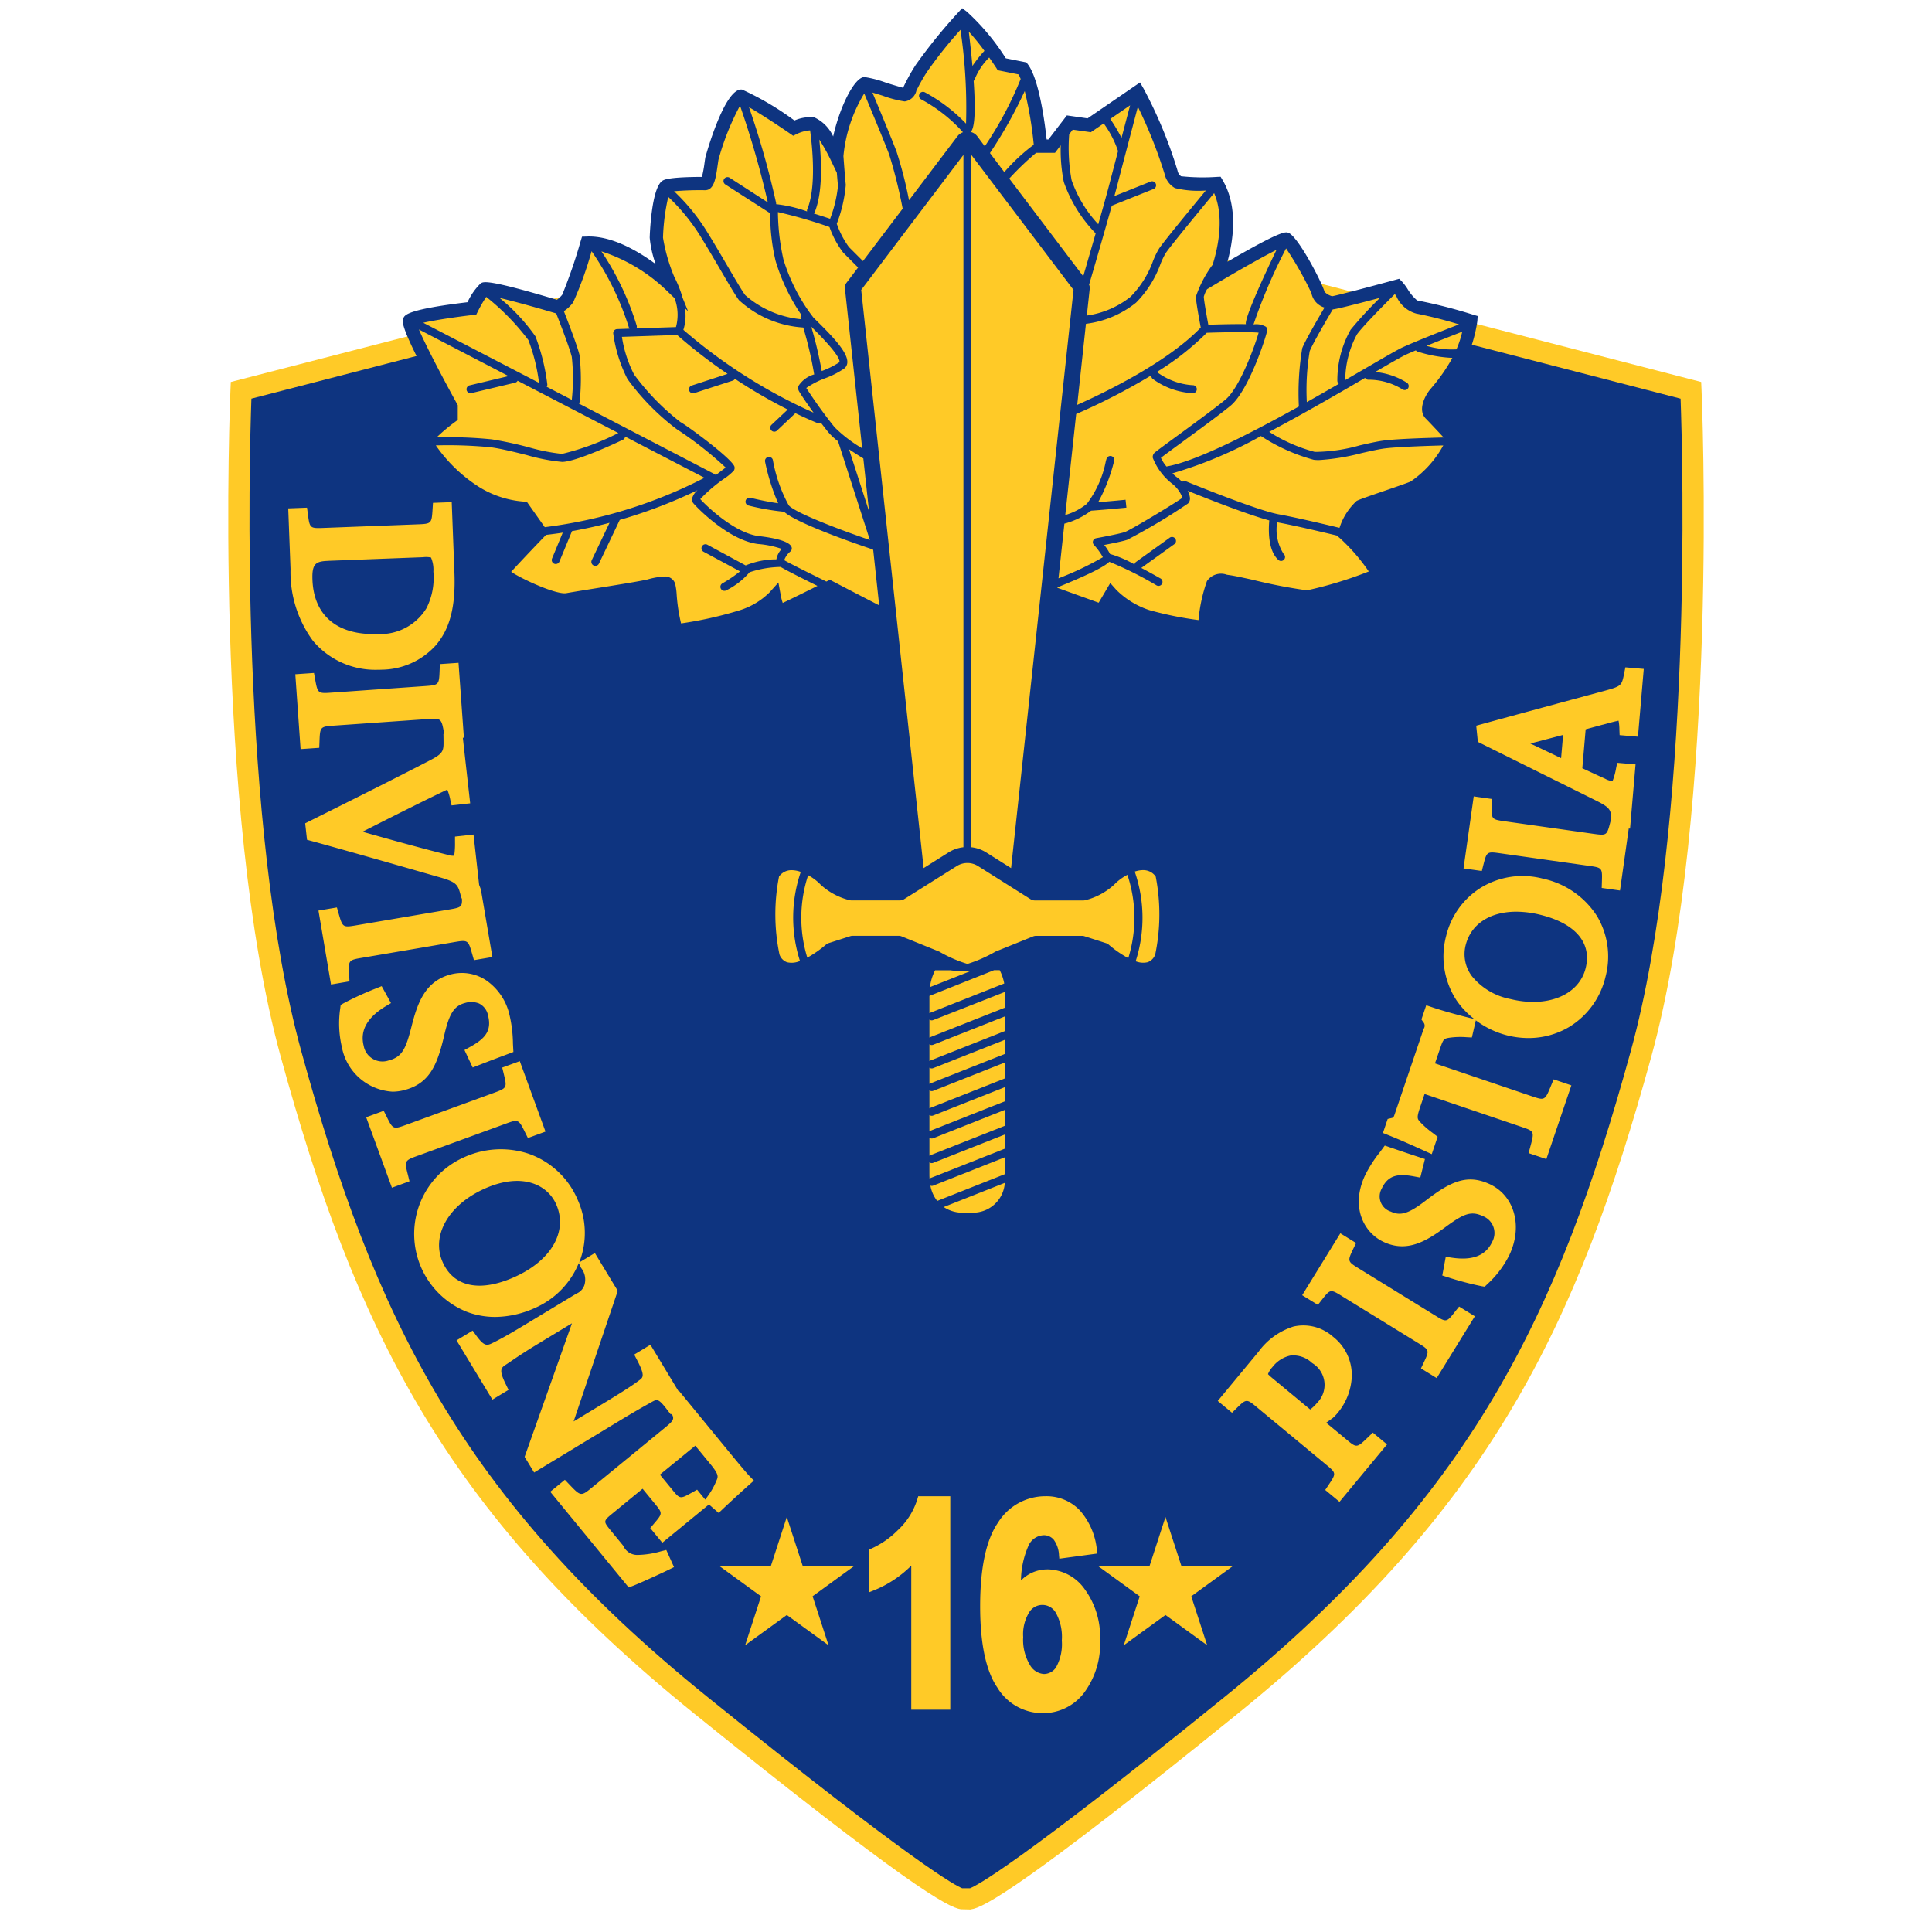 <svg id="axis_tunisia_sniper_1_icon" xmlns="http://www.w3.org/2000/svg" width="150" height="150" viewBox="0 0 150 150">
  <defs>
    <style>
      .cls-1 {
        fill: #0e3480;
      }

      .cls-1, .cls-2 {
        fill-rule: evenodd;
      }

      .cls-2 {
        fill: #ffca27;
      }
    </style>
  </defs>
  <path id="Shape_275_copy" data-name="Shape 275 copy" class="cls-1" d="M71.869,16.572L18.719,30.3S17.265,62.452,22.6,81.839s11.543,34.2,31.826,50.566c19.266,15.549,20.194,15.024,20.194,15.024h0.769s1.05,0.485,20.194-15.024C115.83,116,122.073,101.225,127.4,81.839S131.281,30.3,131.281,30.3L78.131,16.572H71.869Z"/>
  <path id="Shape_275_copy_2" data-name="Shape 275 copy 2" class="cls-2" d="M75.384,148.254l-0.769-.02c-1-.109-4.441-2.055-20.712-15.187C34.367,117.28,27.549,102.963,21.8,82.058c-5.3-19.289-3.92-51.468-3.906-51.791l0.027-.61L71.869,15.746l6.468,0.026,53.742,13.885,0.027,0.61c0.015,0.323,1.4,32.5-3.906,51.791-5.732,20.845-12.546,35.145-32.1,50.988-16.444,13.322-19.777,15.1-20.714,15.193v0.015Zm-0.636-1.631h0Zm0.508,0h0Zm-0.562-.018h0.614c0.462-.177,3.554-1.719,19.751-14.84,19.21-15.563,25.909-29.629,31.55-50.143,4.834-17.579,4.034-46.148,3.872-50.67L78.026,17.4H71.974L19.52,30.95c-0.162,4.519-.962,33.089,3.873,50.67,5.657,20.572,12.36,34.656,31.548,50.142C71.144,144.84,74.226,146.417,74.694,146.6Z"/>
  <path id="Shape_275_copy_3" data-name="Shape 275 copy 3" class="cls-2" d="M111.383,30.623c0.323-.431,2.584-2.8,2.8-5.708,0,0-3.662-1.077-4.2-1.077s-1.185-1.292-1.508-1.616c0,0-4.739,1.293-5.063,1.293a1.363,1.363,0,0,1-1.076-.754c0-.323-2.047-4.093-2.477-4.2s-5.493,2.908-5.493,2.908,1.831-4.308.108-7.216a15.049,15.049,0,0,1-3.016-.108,1.173,1.173,0,0,1-.539-0.754,34.7,34.7,0,0,0-2.585-6.247l-3.77,2.585-1.508-.215-1.4,1.831H80.8S80.364,6.6,79.4,5.313l-1.616-.323a18.53,18.53,0,0,0-3.016-3.662,41.6,41.6,0,0,0-3.231,3.985c-0.969,1.508-.969,2.046-1.293,2.046S67.44,6.5,67.117,6.5s-1.939,2.693-2.154,5.708c0,0-1.184-2.477-1.831-2.585a3.059,3.059,0,0,0-1.508.323,31.229,31.229,0,0,0-4.092-2.477c-0.647-.108-2.154,4.2-2.262,4.847s-0.215,1.939-.538,1.939a14.729,14.729,0,0,0-3.016.215c-0.431.215-.754,3.016-0.754,3.985a17.221,17.221,0,0,0,1.077,3.662s-3.446-3.339-6.462-3.231a42.389,42.389,0,0,1-1.508,4.308,2.4,2.4,0,0,1-.754.646s-5.385-1.616-5.708-1.4a6.769,6.769,0,0,0-.969,1.508s-4.631.538-4.847,0.969,3.231,6.677,3.231,6.677v0.754s-2.046,1.508-1.939,1.939a11.333,11.333,0,0,0,3.877,3.985,8.055,8.055,0,0,0,3.662,1.185l1.292,1.831s-2.693,2.8-2.908,3.123,3.877,2.37,5.062,2.154,5.493-.862,6.354-1.077,1.4-.323,1.508,0,0.215,3.446.754,3.446a28.007,28.007,0,0,0,4.954-1.077,6.12,6.12,0,0,0,2.477-1.508s0.216,1.185.538,1.077,3.77-1.831,3.77-1.831,3.112,1.623,4.562,2.35L71.175,68.21h0.41l-1.709,1.077H66.1a5.03,5.03,0,0,1-1.887-.97c-0.42-.538-2.936-2.477-4.3-0.538a15.121,15.121,0,0,0,0,6.462s0.734,2.8,4.613-.431l1.677-.538h3.564l2.935,1.185a6.985,6.985,0,0,0,1.214.269h-1.67a4.7,4.7,0,0,0-.7,2.464v14.1a3.178,3.178,0,0,0,3.03,3.473H75.63a3.178,3.178,0,0,0,3.03-3.473V77.19a4.7,4.7,0,0,0-.7-2.464h-1.67a6.985,6.985,0,0,0,1.214-.269l2.935-1.185h3.564l1.677,0.538c3.879,3.231,4.613.431,4.613,0.431a15.121,15.121,0,0,0,0-6.462c-1.363-1.939-3.879,0-4.3.538a5.026,5.026,0,0,1-1.887.97H80.336L78.628,68.21h0.41l2.4-22.26,4.093,1.473,0.754-1.292a6.929,6.929,0,0,0,2.8,1.723,31.012,31.012,0,0,0,4.416.861,17.706,17.706,0,0,1,.646-3.339c0.323-.538.969-0.215,1.292-0.215s5.063,1.185,6.032,1.185a39.642,39.642,0,0,0,5.6-1.723,17.818,17.818,0,0,0-2.692-3.231,6.971,6.971,0,0,1,1.185-2.046c0.43-.215,3.769-1.292,4.2-1.508s2.8-2.154,3.015-3.877c0,0-1.4-1.508-1.723-1.831S111.059,31.053,111.383,30.623Z"/>
  <path id="Shape_275_copy_4" data-name="Shape 275 copy 4" class="cls-1" d="M111.959,30.733a10.89,10.89,0,0,0,2.738-5.78l0.031-.416-0.4-.118a39.074,39.074,0,0,0-4.3-1.093h0a3.6,3.6,0,0,1-.748-0.895,4.378,4.378,0,0,0-.433-0.574l-0.212-.212-0.289.079c-2.178.594-4.655,1.243-4.918,1.275a1.277,1.277,0,0,1-.588-0.34c-0.209-.757-2.116-4.416-2.849-4.6-0.2-.05-0.566-0.145-4.69,2.262,0.434-1.584.857-4.252-.376-6.333l-0.157-.265-0.308.013a15.885,15.885,0,0,1-2.763-.053,0.69,0.69,0,0,1-.273-0.437,34.883,34.883,0,0,0-2.629-6.353L88.51,6.4,84.439,9.189l-1.608-.229L81.4,10.828h-0.14C81.121,9.533,80.681,6.167,79.808,5L79.69,4.845l-1.6-.319A17.531,17.531,0,0,0,75.074.915L74.7,0.634l-0.316.346A41.533,41.533,0,0,0,71.1,5.033a14.676,14.676,0,0,0-.869,1.542c-0.04.081-.083,0.169-0.12,0.236-0.292-.073-0.87-0.251-1.28-0.377a8.587,8.587,0,0,0-1.713-.454c-0.776,0-1.923,2.318-2.431,4.614a2.965,2.965,0,0,0-1.469-1.483,3.079,3.079,0,0,0-1.538.244,22.56,22.56,0,0,0-4.063-2.4c-1.36-.2-2.846,5.215-2.855,5.271-0.021.125-.042,0.272-0.064,0.43a9.008,9.008,0,0,1-.2,1.078c-2.5.011-2.887,0.205-3.016,0.27-0.929.464-1.039,4.407-1.039,4.446a8.184,8.184,0,0,0,.463,2.053c-1.344-.993-3.4-2.217-5.351-2.138l-0.368.013-0.108.352a39.786,39.786,0,0,1-1.427,4.149,1.858,1.858,0,0,1-.414.395c-5.406-1.614-5.7-1.415-5.921-1.269A4.809,4.809,0,0,0,36.3,23.464c-4.643.555-4.858,0.986-4.974,1.219-0.133.267-.334,0.669,3.176,7.041v0.362c-2.107,1.588-1.983,2.081-1.923,2.323A11.484,11.484,0,0,0,36.7,38.716a9.089,9.089,0,0,0,3.642,1.238l0.9,1.28c-0.832.868-2.474,2.593-2.671,2.888L38.4,44.5l0.188,0.285c0.47,0.715,4.29,2.516,5.569,2.285,0.43-.078,1.273-0.214,2.212-0.364,1.69-.271,3.606-0.578,4.176-0.72a7.392,7.392,0,0,1,.914-0.187c0.016,0.127.032,0.3,0.052,0.508,0.193,1.948.353,3.142,1.17,3.142a28.119,28.119,0,0,0,5.118-1.1,7.122,7.122,0,0,0,2.039-1.069,1.173,1.173,0,0,0,.436.578,0.642,0.642,0,0,0,.541.06c0.3-.1,2.6-1.239,3.6-1.741,1.062,0.553,2.814,1.463,3.974,2.048l2.15,19.913-0.847.534h-3.5a4.149,4.149,0,0,1-1.49-.731,4.881,4.881,0,0,0-3.3-1.619,2.446,2.446,0,0,0-1.993,1.105,0.605,0.605,0,0,0-.087.18,15.643,15.643,0,0,0-.015,6.75c0,0.015.006,0.03,0.01,0.045a2.214,2.214,0,0,0,1.406,1.484c1.076,0.344,2.457-.166,4.108-1.519l1.472-.472h3.347l1.925,0.777a5.427,5.427,0,0,0-.631,2.521v14.1a3.759,3.759,0,0,0,3.637,4.074h1.056a3.76,3.76,0,0,0,3.629-4.081V77.207a5.442,5.442,0,0,0-.631-2.539l1.925-.777h3.347l1.472,0.472a5.842,5.842,0,0,0,3.42,1.623,2.244,2.244,0,0,0,.688-0.1A2.214,2.214,0,0,0,90.894,74.4c0-.015.007-0.03,0.01-0.045a15.634,15.634,0,0,0-.015-6.75,0.605,0.605,0,0,0-.087-0.18,2.445,2.445,0,0,0-1.993-1.105,4.888,4.888,0,0,0-3.3,1.619,4.151,4.151,0,0,1-1.49.731h-3.5l-0.847-.534,2.315-21.44,3.78,1.361,0.645-1.106a7.491,7.491,0,0,0,2.525,1.4,31.061,31.061,0,0,0,4.508.881l0.515,0.062,0.059-.515a16.305,16.305,0,0,1,.577-3.133c0.036-.061.075-0.091,0.463-0.015,0.146,0.028.275,0.037,0.363,0.05,0.14,0.013.935,0.191,1.638,0.348a34.383,34.383,0,0,0,4.417.837c1.011,0,4.993-1.462,5.781-1.755l0.6-.225-0.351-.54a19.535,19.535,0,0,0-2.5-3.089,6.618,6.618,0,0,1,.794-1.445c0.185-.093,1.212-0.445,2.037-0.728,1.193-.409,1.934-0.666,2.164-0.781,0.437-.218,3.043-2.246,3.3-4.275l0.03-.239-0.164-.176s-1.411-1.519-1.715-1.813a1.477,1.477,0,0,1,.35-0.864C111.829,30.888,111.885,30.821,111.959,30.733Zm-1.2-3.881c1-.409,2.093-0.835,2.769-1.1a7.481,7.481,0,0,1-.451,1.372A6.939,6.939,0,0,1,110.754,26.851Zm-0.773-2.5a32.506,32.506,0,0,1,3.291.835c-1.081.418-3.17,1.237-4.332,1.759-0.424.19-1.5,0.82-3,1.691l-1.5.872a7.583,7.583,0,0,1,.913-3.552c0.478-.659,2.166-2.358,2.938-3.126l0.123,0.18A2.379,2.379,0,0,0,109.981,24.353Zm-6.149,5.253a0.306,0.306,0,0,0,.106.2c-0.78.451-1.615,0.928-2.482,1.416a18.331,18.331,0,0,1,.225-3.956c0.244-.611,1.33-2.467,1.789-3.242,0.356-.034,1.967-0.449,3.668-0.9a31.583,31.583,0,0,0-2.279,2.476A7.989,7.989,0,0,0,103.832,29.607ZM101.82,22.76a1.46,1.46,0,0,0,1.015,1.12c-0.51.863-1.485,2.542-1.729,3.154a21.089,21.089,0,0,0-.264,4.484,0.186,0.186,0,0,0,.016.037c-3.8,2.113-8.005,4.263-10.262,4.659a0.243,0.243,0,0,0-.024.015,3.016,3.016,0,0,1-.439-0.682c0.238-.189.955-0.714,1.651-1.223,1.31-.959,2.941-2.152,3.747-2.816,1.46-1.2,2.859-5.618,2.859-5.893a0.36,0.36,0,0,0-.1-0.241,1.469,1.469,0,0,0-.972-0.184,0.279,0.279,0,0,0,.025-0.06,42.115,42.115,0,0,1,2.508-5.843A25.643,25.643,0,0,1,101.82,22.76ZM84.927,42.3a4.957,4.957,0,0,1,.7.96,23.381,23.381,0,0,1-3.447,1.64l0.459-4.244a5.951,5.951,0,0,0,2.071-1.007c1.2-.083,2.744-0.236,2.744-0.236L87.388,38.8s-1.075.107-2.127,0.19a13.008,13.008,0,0,0,1.192-3.013l0.048-.164a0.31,0.31,0,1,0-.588-0.2c-0.01.031-.029,0.1-0.056,0.19a8.023,8.023,0,0,1-1.474,3.313,4.767,4.767,0,0,1-1.676.869l0.847-7.839a49.5,49.5,0,0,0,5.838-3.008,0.291,0.291,0,0,0,.1.276,5.757,5.757,0,0,0,3.1,1.113,0.31,0.31,0,1,0,0-.619,5.207,5.207,0,0,1-2.72-.986,0.275,0.275,0,0,0-.084-0.023,20.881,20.881,0,0,0,3.905-3.061c1.628-.056,3.4-0.07,4.027-0.009-0.275.983-1.465,4.283-2.578,5.2-0.793.652-2.415,1.84-3.719,2.794-1.218.891-1.687,1.238-1.8,1.345a0.45,0.45,0,0,0-.122.375,4.72,4.72,0,0,0,1.541,2.041,2.494,2.494,0,0,1,.763,1.055c-0.27.245-4.039,2.525-4.486,2.674-0.38.127-1.73,0.385-2.219,0.474A0.31,0.31,0,0,0,84.927,42.3ZM84.311,25.141A7.729,7.729,0,0,0,88.2,23.5a8.218,8.218,0,0,0,1.891-2.981,5.823,5.823,0,0,1,.416-0.869c0.372-.557,2.754-3.445,3.758-4.656,0.839,1.94.251,4.408-.126,5.588a0.3,0.3,0,0,0-.029.02,9.085,9.085,0,0,0-1.262,2.431c0,0.367.279,1.875,0.378,2.4-2.6,2.71-7.488,5.066-9.591,6ZM99.106,19.4c-0.852,1.775-2.384,5.055-2.384,5.727a0.277,0.277,0,0,0,.017.042c-0.649-.011-1.579,0-2.926.043-0.152-.808-0.349-1.939-0.349-2.179a2.389,2.389,0,0,1,.253-0.58l0.913-.544C96.272,20.933,98.081,19.913,99.106,19.4Zm-8.692-5.911a1.67,1.67,0,0,0,.813,1.115,7.75,7.75,0,0,0,2.395.187c-1.086,1.312-3.261,3.953-3.633,4.51a6.223,6.223,0,0,0-.471.971,7.591,7.591,0,0,1-1.745,2.772A7,7,0,0,1,84.38,24.5l0.227-2.1a0.6,0.6,0,0,0-.057-0.308c0-.009.012-0.012,0.015-0.021,0.013-.044,1.055-3.59,1.754-6.1h0l3.231-1.293a0.31,0.31,0,1,0-.23-0.575l-2.8,1.119c0.085-.309.161-0.595,0.223-0.834,0.4-1.552,1.183-4.512,1.6-6.1A36.256,36.256,0,0,1,90.414,13.491Zm-3.34-2.785A13.561,13.561,0,0,0,86.2,9.234l1.541-1.057C87.563,8.851,87.322,9.763,87.073,10.706Zm-2.382-.438,1-.683a7.827,7.827,0,0,1,1.1,2.111,0.257,0.257,0,0,0,.015.025c-0.249.947-.486,1.854-0.656,2.507-0.2.771-.534,1.966-0.882,3.185A9.624,9.624,0,0,1,83.2,13.994a13.86,13.86,0,0,1-.189-3.568l0.275-.36ZM81.912,11.86l0.443-.579a12.539,12.539,0,0,0,.239,2.851,10.885,10.885,0,0,0,2.473,3.988c-0.4,1.379-.774,2.677-0.965,3.33l-5.743-7.586a21.9,21.9,0,0,1,2.085-2h1.468Zm-5.052.022a35.715,35.715,0,0,0,2.7-4.813,29.406,29.406,0,0,1,.7,4.167,14.329,14.329,0,0,0-2.286,2.126Zm0.6-6.43,1.62,0.324a3.387,3.387,0,0,1,.164.357,27.791,27.791,0,0,1-2.785,5.224l-0.6-.8a0.926,0.926,0,0,0-.486-0.311c0.2-.224.429-0.984,0.221-3.967a0.3,0.3,0,0,0,.093-0.155A5,5,0,0,1,76.8,4.463c0.325,0.462.54,0.8,0.546,0.8Zm-1.033-1.5A9.487,9.487,0,0,0,75.5,5.12c-0.07-.77-0.162-1.652-0.284-2.666A17.839,17.839,0,0,1,76.431,3.951Zm-6.19,3.924a1.088,1.088,0,0,0,.913-0.841,13.878,13.878,0,0,1,.813-1.442,33.834,33.834,0,0,1,2.607-3.275,40.849,40.849,0,0,1,.433,7.28,12.86,12.86,0,0,0-3.19-2.429,0.309,0.309,0,0,0-.3.542,12.1,12.1,0,0,1,3.048,2.332,0.984,0.984,0,0,0,.211.221,0.929,0.929,0,0,0-.424.3l-3.772,4.982a32.125,32.125,0,0,0-.966-3.769c-0.35-.932-1.347-3.329-1.875-4.591,0.262,0.077.55,0.166,0.787,0.239A8.583,8.583,0,0,0,70.241,7.875ZM67.1,7.257c0.5,1.2,1.573,3.769,1.935,4.735a37.663,37.663,0,0,1,1.036,4.15,0.255,0.255,0,0,0,.025.042L67,20.27l-1.094-1.094a7,7,0,0,1-.939-1.805,10.943,10.943,0,0,0,.7-3.018c-0.049-.439-0.128-1.485-0.183-2.232A11.356,11.356,0,0,1,67.1,7.257ZM67.473,39.7l-1.554-4.818c0.407,0.276.807,0.526,1.11,0.711ZM64.8,33.173a36.452,36.452,0,0,1-2.2-3.049,6.629,6.629,0,0,1,1.48-.762,6.608,6.608,0,0,0,1.491-.768,0.639,0.639,0,0,0,.217-0.475C65.811,27.339,64.62,26.1,63.4,24.9l-0.237-.233a14.113,14.113,0,0,1-2.338-4.527,17.651,17.651,0,0,1-.428-3.674A36.87,36.87,0,0,1,64.4,17.624a7.214,7.214,0,0,0,1.068,1.99l1.154,1.155-0.9,1.187a0.617,0.617,0,0,0-.122.44l1.34,12.412A10.6,10.6,0,0,1,64.8,33.173Zm-1-4.363a32.613,32.613,0,0,0-.813-3.445c2.154,2.12,2.243,2.638,2.179,2.764a6.7,6.7,0,0,1-1.327.665Zm0.7-16.381,0.472,0.986c0.033,0.408.065,0.782,0.09,1.006a9.91,9.91,0,0,1-.612,2.564c-0.472-.156-0.888-0.29-1.262-0.407a0.285,0.285,0,0,0,.043-0.05c0.678-1.582.543-4.155,0.379-5.691A14.146,14.146,0,0,1,64.5,12.428Zm-2.915-1.888,0.271-.135a2.816,2.816,0,0,1,1.04-.284c0.163,1.183.513,4.418-.235,6.162a0.287,0.287,0,0,0,0,.132,10.406,10.406,0,0,0-2.412-.566,0.278,0.278,0,0,0,.014-0.066,66.877,66.877,0,0,0-2.109-7.458c0.8,0.457,2.074,1.282,3.181,2.043Zm-6.852,4.227c0.711,0,.839-0.911.988-1.966,0.021-.148.041-0.287,0.06-0.4a19.737,19.737,0,0,1,1.674-4.2,71.379,71.379,0,0,1,2.159,7.514L56.649,13.8a0.309,0.309,0,1,0-.335.52L59.707,16.5a0.277,0.277,0,0,0,.091.027,15.623,15.623,0,0,0,.419,3.731,15.217,15.217,0,0,0,2.007,4.2,0.293,0.293,0,0,0-.062.265l0.017,0.06a7.664,7.664,0,0,1-4.319-1.867c-0.25-.334-0.77-1.222-1.371-2.251-0.527-.9-1.123-1.919-1.684-2.817a15.625,15.625,0,0,0-2.472-3A23.6,23.6,0,0,1,54.732,14.768Zm-2.847.521a15.232,15.232,0,0,1,2.4,2.9c0.558,0.893,1.151,1.906,1.674,2.8,0.636,1.088,1.139,1.947,1.41,2.31a8.1,8.1,0,0,0,4.994,2.129,29.266,29.266,0,0,1,.842,3.605,0.242,0.242,0,0,0,.017.034,2.153,2.153,0,0,0-1.228.895,0.5,0.5,0,0,0,.04.412c0.186,0.326.641,0.989,1.13,1.665a40.936,40.936,0,0,1-10.109-6.43,3.51,3.51,0,0,0,.117-1.684l0.247,0.238L53,23.132a8.72,8.72,0,0,0-.654-1.647,13.515,13.515,0,0,1-.871-3.033A16.2,16.2,0,0,1,51.884,15.288Zm-0.2,7.2,0.687,0.664a3.653,3.653,0,0,1,.109,2.243l-3.073.1a0.3,0.3,0,0,0,.026-0.206,21.665,21.665,0,0,0-2.742-5.773A13.055,13.055,0,0,1,51.68,22.485Zm-7.2,1.015a27.7,27.7,0,0,0,1.445-4,21.826,21.826,0,0,1,2.906,5.955,0.272,0.272,0,0,0,.04.06l-0.964.033a0.311,0.311,0,0,0-.3.354,11.041,11.041,0,0,0,1.1,3.516,18.389,18.389,0,0,0,3.837,3.906,28.207,28.207,0,0,1,3.789,2.972c-0.131.105-.328,0.254-0.509,0.39l-0.257.2a0.3,0.3,0,0,0-.076-0.07L44.94,31.331A0.287,0.287,0,0,0,45,31.217a16.567,16.567,0,0,0-.008-3.658c-0.189-.757-0.886-2.564-1.214-3.4A2.8,2.8,0,0,0,44.482,23.5Zm-2.909,2.621a14.99,14.99,0,0,0-2.788-2.993c1.092,0.256,2.807.73,4.382,1.2l0.012,0c0.314,0.8,1.027,2.645,1.21,3.374a15.4,15.4,0,0,1,0,3.336l-1.947-1.011a0.3,0.3,0,0,0,.048-0.178A15.689,15.689,0,0,0,41.573,26.122ZM36.7,24.458l0.277-.032,0.124-.249a10.1,10.1,0,0,1,.65-1.126,18.521,18.521,0,0,1,3.27,3.349,14.056,14.056,0,0,1,.828,3.326L32.861,25.06C33.762,24.857,35.319,24.618,36.7,24.458Zm-1.369,8.3,0.21-.155V31.459l-0.064-.117c-1.2-2.177-2.455-4.6-2.953-5.761L39.485,29.2l-3.027.72a0.31,0.31,0,0,0,.071.611A0.3,0.3,0,0,0,36.6,30.52l3.393-.808a0.3,0.3,0,0,0,.194-0.151l7.82,4.06a19.54,19.54,0,0,1-4.37,1.619,14.952,14.952,0,0,1-2.607-.517,28.936,28.936,0,0,0-2.843-.611,33.762,33.762,0,0,0-4.284-.156A13.984,13.984,0,0,1,35.328,32.761ZM40.89,38.94l-0.265,0a7.677,7.677,0,0,1-3.405-1.115,11.767,11.767,0,0,1-3.383-3.244,34.4,34.4,0,0,1,4.268.147c0.812,0.111,1.811.359,2.778,0.6a14.65,14.65,0,0,0,2.756.535c1.089,0,4.368-1.55,4.738-1.727a0.292,0.292,0,0,0,.155-0.24l6.163,3.2a37.063,37.063,0,0,1-12.4,3.833Zm19.881,7.871a3.951,3.951,0,0,1-.146-0.556l-0.191-1.029-0.7.778a5.7,5.7,0,0,1-2.256,1.362,30.306,30.306,0,0,1-4.6,1.036,13.45,13.45,0,0,1-.339-2.2,5.025,5.025,0,0,0-.121-0.881,0.812,0.812,0,0,0-.878-0.557,5.538,5.538,0,0,0-1.245.219c-0.526.131-2.5,0.448-4.088,0.7-0.948.152-1.8,0.289-2.233,0.367-0.766.139-3.418-1.07-4.288-1.654,0.528-.587,1.728-1.853,2.6-2.757l0.105-.11c0.437-.053.874-0.108,1.3-0.175l-0.823,1.99a0.31,0.31,0,1,0,.572.236l0.969-2.343s0,0,0,0c1.02-.184,2-0.4,2.916-0.647l-1.382,2.9a0.31,0.31,0,0,0,.147.413,0.316,0.316,0,0,0,.133.03,0.31,0.31,0,0,0,.28-0.176l1.615-3.393s0,0,0,0a38.338,38.338,0,0,0,6.042-2.31,1.33,1.33,0,0,0-.433.668,0.439,0.439,0,0,0,.09.331c0.3,0.375,2.8,2.924,5.052,3.184a7.45,7.45,0,0,1,1.827.378,1.574,1.574,0,0,0-.417.811,6.264,6.264,0,0,0-2.384.473l-2.962-1.6a0.31,0.31,0,1,0-.294.545l2.816,1.516a9.993,9.993,0,0,1-1.37.932,0.31,0.31,0,0,0,.156.578,0.307,0.307,0,0,0,.155-0.041,5.711,5.711,0,0,0,1.8-1.4,8.007,8.007,0,0,1,2.412-.413c0.381,0.232,1.555.826,2.858,1.472C62.359,46.045,61.278,46.574,60.771,46.811Zm3.893-1.675-0.234-.122-0.236.118-0.037.018c-1.664-.819-3.075-1.527-3.262-1.656,0,0,0-.009-0.006-0.012a1.59,1.59,0,0,1,.486-0.675,0.31,0.31,0,0,0,.079-0.344c-0.1-.262-0.626-0.621-2.514-0.838s-4.095-2.347-4.571-2.876a11.817,11.817,0,0,1,1.831-1.57,4.141,4.141,0,0,0,.782-0.649,0.405,0.405,0,0,0,.044-0.29c-0.162-.611-3.729-3.234-4.2-3.471a18.749,18.749,0,0,1-3.593-3.687,9.458,9.458,0,0,1-.947-2.928l4.288-.145a39.252,39.252,0,0,0,3.914,3.019l-2.765.9a0.31,0.31,0,1,0,.191.589l2.989-.969a0.3,0.3,0,0,0,.157-0.134,40.357,40.357,0,0,0,4.1,2.383L59.9,32.983a0.309,0.309,0,1,0,.426.449l1.428-1.352c0.558,0.267,1.126.527,1.715,0.768a0.312,0.312,0,0,0,.118.023,0.307,0.307,0,0,0,.151-0.046c0.21,0.277.41,0.534,0.578,0.74a5.062,5.062,0,0,0,.753.7s0,0.005,0,.008l2.468,7.652c-2.329-.791-5.832-2.125-6.3-2.693a11.5,11.5,0,0,1-1.228-3.5,0.31,0.31,0,1,0-.607.125,16.14,16.14,0,0,0,1.014,3.214c-0.918-.118-2.155-0.423-2.17-0.427a0.31,0.31,0,0,0-.15.6,18.592,18.592,0,0,0,2.776.487c1.054,0.959,6.208,2.7,6.814,2.9a0.315,0.315,0,0,0,.08.013L67.8,42.731,68.261,47C67.159,46.433,65.723,45.688,64.664,45.135Zm2.2-22.628L74.8,12.027V65.779a2.754,2.754,0,0,0-1.16.406L71.71,67.4ZM62.11,74.61a1.594,1.594,0,0,1-1,.1,0.968,0.968,0,0,1-.592-0.609,15.248,15.248,0,0,1-.034-6.046,1.176,1.176,0,0,1,.947-0.495,2.083,2.083,0,0,1,.741.135A10.992,10.992,0,0,0,62.11,74.61ZM75.63,94.151H74.591a2.624,2.624,0,0,1-1.322-.437l4.744-1.878A2.477,2.477,0,0,1,75.63,94.151Zm2.423-3-0.011,0-5.278,2.089a2.7,2.7,0,0,1-.527-1.188,0.3,0.3,0,0,0,.217,0l5.6-2.216v1.314Zm0-1.979-0.011,0-5.816,2.3a0.286,0.286,0,0,0-.058.03c0-.074-0.008-0.149-0.009-0.227V90.243a0.312,0.312,0,0,0,.18.06,0.3,0.3,0,0,0,.114-0.022l5.6-2.216v1.112Zm0-1.777-0.011,0-5.816,2.3a0.3,0.3,0,0,0-.066.037v-1.4a0.3,0.3,0,0,0,.294.038l5.6-2.216V87.4Zm0-1.9-0.011,0-5.816,2.3a0.309,0.309,0,0,0-.066.037V86.568a0.3,0.3,0,0,0,.294.038l5.6-2.216V85.5Zm0-1.777-0.011,0-5.816,2.3a0.309,0.309,0,0,0-.066.037v-1.4a0.312,0.312,0,0,0,.18.059,0.3,0.3,0,0,0,.114-0.022l5.6-2.216v1.234Zm0-1.9-0.011,0-5.816,2.3a0.3,0.3,0,0,0-.066.037V82.893a0.311,0.311,0,0,0,.18.059,0.3,0.3,0,0,0,.114-0.022l5.6-2.216v1.112Zm0-1.777-0.011,0-5.816,2.3a0.3,0.3,0,0,0-.066.037V81.075a0.3,0.3,0,0,0,.294.038l5.6-2.216v1.153Zm0-1.817-0.011,0-5.816,2.3a0.314,0.314,0,0,0-.066.037v-1.4a0.31,0.31,0,0,0,.18.059,0.3,0.3,0,0,0,.114-0.022L78.048,77c0.006,0.114.005,0.184,0.005,0.19v1.042Zm-0.874-2.9h0.438a3.783,3.783,0,0,1,.351,1.032l-5.742,2.273a0.306,0.306,0,0,0-.066.038V77.318l0.012,0ZM72.2,76.639a3.988,3.988,0,0,1,.4-1.305h1.2a6.629,6.629,0,0,0,.9.066h0.633Zm16.543-9.083h0.037a1.177,1.177,0,0,1,.947.495,15.261,15.261,0,0,1-.034,6.044,0.968,0.968,0,0,1-.592.611,1.544,1.544,0,0,1-.929-0.074A10.983,10.983,0,0,0,88.1,67.67,2.077,2.077,0,0,1,88.742,67.556Zm-8.736,2.255a0.616,0.616,0,0,0,.33.1H84.11a0.619,0.619,0,0,0,.174-0.025,5.183,5.183,0,0,0,2.2-1.183,3.94,3.94,0,0,1,1.047-.781,10.539,10.539,0,0,1,.067,6.469,8.674,8.674,0,0,1-1.521-1.051,0.619,0.619,0,0,0-.207-0.114l-1.677-.538a0.62,0.62,0,0,0-.19-0.029H80.441a0.623,0.623,0,0,0-.232.045l-2.918,1.178a10.714,10.714,0,0,1-2.178.958,10.255,10.255,0,0,1-2.194-.959L70,72.7a0.623,0.623,0,0,0-.232-0.045H66.207a0.62,0.62,0,0,0-.189.029l-1.677.538a0.619,0.619,0,0,0-.207.114,8.94,8.94,0,0,1-1.456,1.017,10.539,10.539,0,0,1,.066-6.4,3.889,3.889,0,0,1,.983.746,5.183,5.183,0,0,0,2.2,1.183,0.619,0.619,0,0,0,.174.025h3.774a0.616,0.616,0,0,0,.33-0.1L74.3,67.232h0a1.541,1.541,0,0,1,1.618,0ZM78.5,67.4l-1.926-1.214a2.752,2.752,0,0,0-1.16-.406V12.027l7.934,10.481Zm27.771-23.031a30.707,30.707,0,0,1-4.8,1.463,40.779,40.779,0,0,1-4.192-.812c-1.793-.4-1.741-0.346-2.026-0.4a1.323,1.323,0,0,0-1.548.5,12.2,12.2,0,0,0-.653,3.024,27.466,27.466,0,0,1-3.813-.774,6.488,6.488,0,0,1-2.573-1.579L86.2,45.267,85.3,46.793,82.1,45.638l0-.038c2.741-1.11,3.71-1.667,4.025-1.984a27.319,27.319,0,0,1,3.644,1.816,0.31,0.31,0,1,0,.3-0.539c-0.561-.318-1.04-0.58-1.461-0.8l2.54-1.826a0.31,0.31,0,1,0-.361-0.5l-2.585,1.858a0.307,0.307,0,0,0-.121.195,8.766,8.766,0,0,0-1.9-.81,3.943,3.943,0,0,0-.451-0.7c0.571-.11,1.451-0.287,1.784-0.4a46.473,46.473,0,0,0,4.725-2.821,0.559,0.559,0,0,0,.145-0.473,1.655,1.655,0,0,0-.171-0.511c1.146,0.465,4.52,1.81,6.335,2.3-0.063.674-.123,2.313,0.695,3.057a0.31,0.31,0,1,0,.417-0.458,3.468,3.468,0,0,1-.5-2.454c1.333,0.243,3.6.78,4.622,1.026l0.267,0.223A14.947,14.947,0,0,1,106.273,44.368Zm3.264-6.991c-0.185.093-1.212,0.445-2.037,0.728-1.193.409-1.934,0.665-2.164,0.781A4.867,4.867,0,0,0,104,40.98c-0.988-.238-3.35-0.8-4.729-1.05-0.092-.017-0.2-0.041-0.31-0.068-0.01,0-.015-0.013-0.025-0.015s-0.012.006-.019,0.005c-2.011-.5-6.8-2.467-6.854-2.489a0.291,0.291,0,0,0-.291.055,2.072,2.072,0,0,0-.382-0.35,2.506,2.506,0,0,1-.361-0.318,33.144,33.144,0,0,0,6.878-2.9c0.006,0,.006.014,0.013,0.018A14.424,14.424,0,0,0,102,35.7a3.428,3.428,0,0,0,.4.021,17.085,17.085,0,0,0,3.309-.541c0.709-.161,1.379-0.312,1.857-0.369,1.022-.12,3.4-0.2,4.488-0.226A8.077,8.077,0,0,1,109.537,37.377ZM110.7,32.5c0.221,0.222.952,1,1.383,1.466-1.081.029-3.508,0.1-4.582,0.231-0.51.06-1.2,0.215-1.921,0.38a13,13,0,0,1-3.5.509,12.47,12.47,0,0,1-3.539-1.556c2.64-1.394,5.34-2.962,7.446-4.191a0.292,0.292,0,0,0,.274.144,4.944,4.944,0,0,1,2.642.758,0.31,0.31,0,0,0,.337-0.52,5.512,5.512,0,0,0-2.473-.838c1.178-.687,2.085-1.211,2.431-1.366,0.214-.1.461-0.2,0.728-0.316a0.278,0.278,0,0,0,.1.085,10.208,10.208,0,0,0,2.711.5h0.026a13.6,13.6,0,0,1-1.59,2.29c-0.089.107-.156,0.188-0.2,0.242C110.579,30.835,110.081,31.882,110.7,32.5Z"/>
  <path class="cls-2" d="M71.237,116.348a5.477,5.477,0,0,1-1.525,2.449,6.9,6.9,0,0,1-2.071,1.44l-0.158.063v3.321l0.343-.137a8.757,8.757,0,0,0,2.924-1.927v11.181h3.029V116.169H71.29Zm10.081,5.5a2.848,2.848,0,0,0-2.05.859,6.863,6.863,0,0,1,.609-2.757,1.352,1.352,0,0,1,1.143-.756,0.988,0.988,0,0,1,.792.35,2.187,2.187,0,0,1,.408,1.214l0.025,0.258,2.954-.4-0.035-.249a5.439,5.439,0,0,0-1.323-3.1,3.568,3.568,0,0,0-2.669-1.1,4.322,4.322,0,0,0-3.689,2.051c-0.919,1.332-1.385,3.514-1.385,6.484,0,2.9.448,5.022,1.331,6.314a4.1,4.1,0,0,0,3.491,1.992,3.989,3.989,0,0,0,3.246-1.578,6.388,6.388,0,0,0,1.243-4.1,6.274,6.274,0,0,0-1.182-3.93A3.6,3.6,0,0,0,81.318,121.845Zm0.7,7.563a1.146,1.146,0,0,1-.966.559,1.353,1.353,0,0,1-1.091-.707,3.781,3.781,0,0,1-.522-2.165,3.253,3.253,0,0,1,.456-1.9,1.2,1.2,0,0,1,2.085.028,3.877,3.877,0,0,1,.459,2.145A3.7,3.7,0,0,1,82.014,129.408ZM29.333,52c0.1,0,.207,0,0.313-0.006a5.738,5.738,0,0,0,4.147-1.845c1.131-1.283,1.59-3.029,1.489-5.663l-0.21-5.5-1.455.055-0.029.451c-0.075,1.175-.075,1.175-1.221,1.219l-7.178.274c-1.14.044-1.139,0.043-1.291-1.118l-0.06-.452-1.459.055,0.179,4.709a9,9,0,0,0,1.736,5.568A6.315,6.315,0,0,0,29.333,52Zm-3.9-8.457,7.411-.283a2.01,2.01,0,0,1,.618.022,2.372,2.372,0,0,1,.186,1.1,5.213,5.213,0,0,1-.539,2.842,4.2,4.2,0,0,1-3.821,2c-3.094.1-4.922-1.416-5.029-4.208C24.211,43.79,24.5,43.583,25.431,43.547Zm1.679,32.2c-0.072-1.2-.072-1.2,1.049-1.388l7.045-1.2c1.139-.192,1.139-0.194,1.467.96l0.123,0.432,1.433-.243-0.894-5.249L37.2,68.7l-0.436-3.908-1.438.161,0,0.443a5.9,5.9,0,0,1-.064,1.043,1.36,1.36,0,0,1-.546-0.081c-1.655-.415-3.813-1-6.57-1.781,2.5-1.274,5.235-2.636,6.38-3.177a2.079,2.079,0,0,1,.2-0.092,3.741,3.741,0,0,1,.234.786l0.1,0.438,1.444-.162-0.569-5.089,0.082-.006L35.6,51.46l-1.449.1-0.017.448c-0.046,1.181-.046,1.181-1.2,1.263l-7.13.5c-1.136.082-1.135,0.08-1.347-1.083l-0.08-.44-1.449.1,0.41,5.812,1.448-.1,0.018-.448c0.045-1.2.045-1.2,1.18-1.279l7.13-.5c1.152-.08,1.152-0.081,1.366,1.1l0.01,0.054-0.061.007,0.006,0.453c0.011,0.861.014,1.041-1.128,1.624-2.461,1.279-6.263,3.181-9.3,4.695l-0.313.156L23.836,65.2l0.328,0.089c1.889,0.513,6.409,1.8,8.677,2.453l1.138,0.325c1.532,0.423,1.576.6,1.818,1.569l0.07,0.163c0.019,0.643-.092.662-1.095,0.832l-7.045,1.2c-1.122.191-1.122,0.191-1.446-.946l-0.123-.431-1.432.243L25.7,76.436l1.433-.245Zm4.247,8.9c1.932-.5,2.571-1.83,3.135-4.279,0.392-1.7.773-2.28,1.633-2.5a1.635,1.635,0,0,1,1.066.046,1.3,1.3,0,0,1,.7.938c0.313,1.221-.283,1.822-1.42,2.447l-0.412.227L36.7,82.881l0.434-.17c0.825-.323,1.413-0.543,1.913-0.731l0.813-.306-0.034-.628a10.27,10.27,0,0,0-.263-2.22,4.461,4.461,0,0,0-1.819-2.717,3.4,3.4,0,0,0-2.728-.462c-2.021.518-2.611,2.239-3.08,4.107-0.441,1.736-.744,2.32-1.784,2.586a1.482,1.482,0,0,1-1.916-1.149c-0.3-1.173.274-2.2,1.708-3.065l0.413-.248-0.724-1.314-0.41.164A25.1,25.1,0,0,0,26.661,77.9l-0.213.126-0.03.246a8,8,0,0,0,.12,3,4.258,4.258,0,0,0,3.93,3.484A3.588,3.588,0,0,0,31.357,84.642Zm1.1,5.081,6.712-2.447c1.084-.4,1.084-0.4,1.615.679l0.2,0.4,1.365-.5-1.995-5.47-1.364.5,0.106,0.436c0.281,1.147.281,1.147-.8,1.543l-6.712,2.447c-1.069.389-1.069,0.389-1.592-.669l-0.2-.4-1.365.5,2,5.471,1.364-.5-0.107-.436C31.388,90.113,31.388,90.113,32.457,89.723ZM58.142,115.3l0.39-.347-0.364-.375c-0.086-.088-0.419-0.456-1.655-1.963h0L52.7,107.966l-0.034.027L50.5,104.407l-1.26.762,0.217,0.417c0.65,1.243.476,1.365,0.146,1.6-0.349.262-.915,0.656-2.468,1.6l-2.6,1.575,3.427-10.141-1.777-2.936-1.214.734a6.258,6.258,0,0,0-.119-4.862A6.433,6.433,0,0,0,41,89.562a6.866,6.866,0,0,0-4.961.285,6.513,6.513,0,0,0,.2,12,6.229,6.229,0,0,0,2.2.4,7.608,7.608,0,0,0,3.075-.689,6.481,6.481,0,0,0,3.423-3.494l0.181,0.382a1.447,1.447,0,0,1,.256,1.325,1.089,1.089,0,0,1-.617.663L40.842,102.8c-1.228.744-2,1.183-2.6,1.47-0.433.215-.65,0.275-1.273-0.587l-0.27-.374-1.253.758,2.783,4.6,1.252-.758-0.2-.412c-0.579-1.165-.381-1.3.025-1.564s1.06-.746,2.45-1.588l2.651-1.605L40.732,113.11l0.737,1.215,6.6-4c1.217-.737,1.876-1.106,2.354-1.373l0.216-.122c0.385-.2.488-0.254,1.163,0.628l0.273,0.356,0.076-.046c0.25,0.444.1,0.566-.649,1.181l-5.5,4.508c-0.9.739-.9,0.74-1.826-0.231l-0.32-.336-1.136.93,6.093,7.43,0.337-.129c0.565-.216,2.316-1.023,2.747-1.236l0.433-.214-0.6-1.331-0.406.1a6.882,6.882,0,0,1-1.765.283,1.186,1.186,0,0,1-1.169-.711l-1.056-1.287c-0.461-.586-0.5-0.634.174-1.185l2.383-1.954,0.938,1.144c0.628,0.765.628,0.765-.074,1.589l-0.271.318,0.937,1.141,3.623-2.972,0.754,0.658,0.33-.315C56.816,116.5,57.807,115.593,58.142,115.3ZM39.914,99.162c-2.671,1.183-4.692.756-5.546-1.172-0.914-2.063.467-4.466,3.283-5.714C40.532,91,42.5,91.97,43.18,93.5,44.114,95.606,42.8,97.883,39.914,99.162Zm15.712,15.791a5.526,5.526,0,0,1-.661,1.188l-0.209.289-0.633-.773-0.366.206c-0.957.538-.957,0.538-1.573-0.214l-0.95-1.159,2.69-2.2,0.058-.047,0.06,0.072,1.084,1.322C55.807,114.462,55.773,114.633,55.626,114.953Zm50.634-3.411c-0.917.89-.917,0.89-1.709,0.233l-1.586-1.313,0.514-.37a3.6,3.6,0,0,0,.383-0.4,4.731,4.731,0,0,0,1.089-2.773,3.771,3.771,0,0,0-1.457-3.137,3.461,3.461,0,0,0-3.068-.79,5.341,5.341,0,0,0-2.706,1.947l-3.173,3.83,1.107,0.917,0.322-.318c0.8-.784.8-0.783,1.647-0.077l5.3,4.392c0.837,0.693.837,0.693,0.217,1.623l-0.25.375L104,116.6l3.691-4.455-1.105-.916Zm-3.982-2.645a3.292,3.292,0,0,1-.553.537l-2.968-2.46h0c-0.238-.2-0.3-0.282-0.313-0.282a0,0,0,0,0,0,0,1.764,1.764,0,0,1,.35-0.554,2.406,2.406,0,0,1,1.385-.892,2.1,2.1,0,0,1,1.692.579A1.972,1.972,0,0,1,102.278,108.9Zm10.732-7.113c-0.7.9-.7,0.9-1.616,0.332l-5.858-3.61c-0.933-.575-0.933-0.575-0.444-1.6l0.193-.4-1.221-.753-2.962,4.807,1.22,0.751,0.276-.354c0.69-.884.69-0.884,1.622-0.308l5.858,3.61c0.919,0.566.919,0.566,0.438,1.579l-0.192.405,1.22,0.752,2.962-4.8-1.22-.753Zm2.657-9.844c-1.748-.816-3.044-0.213-4.967,1.267-1.321,1.017-1.957,1.218-2.723.859a1.235,1.235,0,0,1-.7-1.784c0.509-1.088,1.314-1.17,2.533-.941l0.462,0.086,0.36-1.44-0.443-.145c-0.814-.265-1.388-0.461-1.876-0.628l-0.8-.272-0.368.5a10.026,10.026,0,0,0-1.163,1.814c-1.131,2.421-.129,4.433,1.446,5.169,1.827,0.853,3.323-.066,4.82-1.172,1.383-1.017,1.962-1.264,2.889-.83a1.408,1.408,0,0,1,.713,2c-0.5,1.062-1.52,1.463-3.125,1.225l-0.477-.071-0.27,1.453,0.42,0.134a24.292,24.292,0,0,0,2.626.694l0.246,0.04,0.179-.171a7.746,7.746,0,0,0,1.748-2.311C118.239,95.189,117.581,92.835,115.667,91.94Zm4.122-23.722a6.206,6.206,0,0,0-4.826.71,6.1,6.1,0,0,0-2.683,3.733,6.216,6.216,0,0,0,.81,5.013,6.312,6.312,0,0,0,1.376,1.443l-0.345-.084c-1.04-.255-2.211-0.587-2.914-0.826l-0.474-.161-0.373,1.1,0.133,0.2a0.416,0.416,0,0,1,.039.532l-2.223,6.555c-0.113.335-.113,0.335-0.3,0.379l-0.27.064-0.368,1.088,0.44,0.176c0.9,0.359,1.9.809,2.85,1.24l0.5,0.228,0.457-1.351-0.388-.3a6.777,6.777,0,0,1-.971-0.847c-0.218-.244-0.284-0.317,0-1.152l0.346-1.02,7.522,2.552c1.01,0.342,1.01.342,0.675,1.584l-0.121.453,1.377,0.466L122,84.267l-1.378-.467-0.178.434c-0.5,1.22-.5,1.219-1.511.879h0l-7.522-2.552,0.4-1.168c0.247-.729.3-0.74,0.645-0.813a6.04,6.04,0,0,1,1.4-.052l0.419,0.022,0.309-1.332a6.845,6.845,0,0,0,2.459,1.175,6.727,6.727,0,0,0,1.621.2,6.149,6.149,0,0,0,3.143-.848,6.216,6.216,0,0,0,2.845-3.914,6.12,6.12,0,0,0-.664-4.711A6.627,6.627,0,0,0,119.789,68.218Zm3.321,6.945c-0.519,2.1-2.978,3.107-5.847,2.4a5.1,5.1,0,0,1-2.99-1.78,2.846,2.846,0,0,1-.483-2.387c0.412-1.666,1.91-2.612,3.936-2.612a7.832,7.832,0,0,1,1.87.242C122.314,71.695,123.6,73.2,123.11,75.163Zm1.342-18.9c0.378-.1.716-0.2,1.016-0.268l0.014,0a1.839,1.839,0,0,1,.182-0.042,3.659,3.659,0,0,1,.066.68l0.017,0.442,1.423,0.122,0.451-5.263-1.427-.123-0.088.438c-0.2,1-.2,1.02-1.585,1.4-3.082.832-6.45,1.745-9.5,2.58l-0.408.112,0.127,1.257,9.011,4.477c1.185,0.582,1.313.743,1.354,1.435l-0.069.272c-0.28,1.1-.281,1.1-1.349.952l-6.814-.963c-1.086-.154-1.086-0.154-1.049-1.291l0.014-.448-1.419-.2-0.791,5.591,1.42,0.2,0.11-.434c0.277-1.086.277-1.086,1.363-.933l6.815,0.963c1.069,0.151,1.069.151,1.034,1.272l-0.014.448,1.421,0.2,0.679-4.814,0.1,0.008,0.427-4.987-1.423-.122-0.09.433a4.9,4.9,0,0,1-.271.983,1.4,1.4,0,0,1-.583-0.183c-0.408-.18-0.8-0.365-1.217-0.557l-0.548-.254,0.259-3.024C123.605,56.489,124.051,56.368,124.452,56.259Zm-3.249,2.6c-0.764-.366-1.576-0.752-2.388-1.137l2.543-.666ZM62.324,121.585l-1.237-3.806-1.237,3.806h-4l3.238,2.353-1.236,3.8,3.238-2.351,3.238,2.352-1.237-3.806,3.238-2.353h-4Zm29.4,0-1.237-3.806-1.237,3.806h-4l3.237,2.353-1.236,3.8,3.237-2.351,3.238,2.351-1.236-3.8,3.237-2.353h-4Z"/>
</svg>
